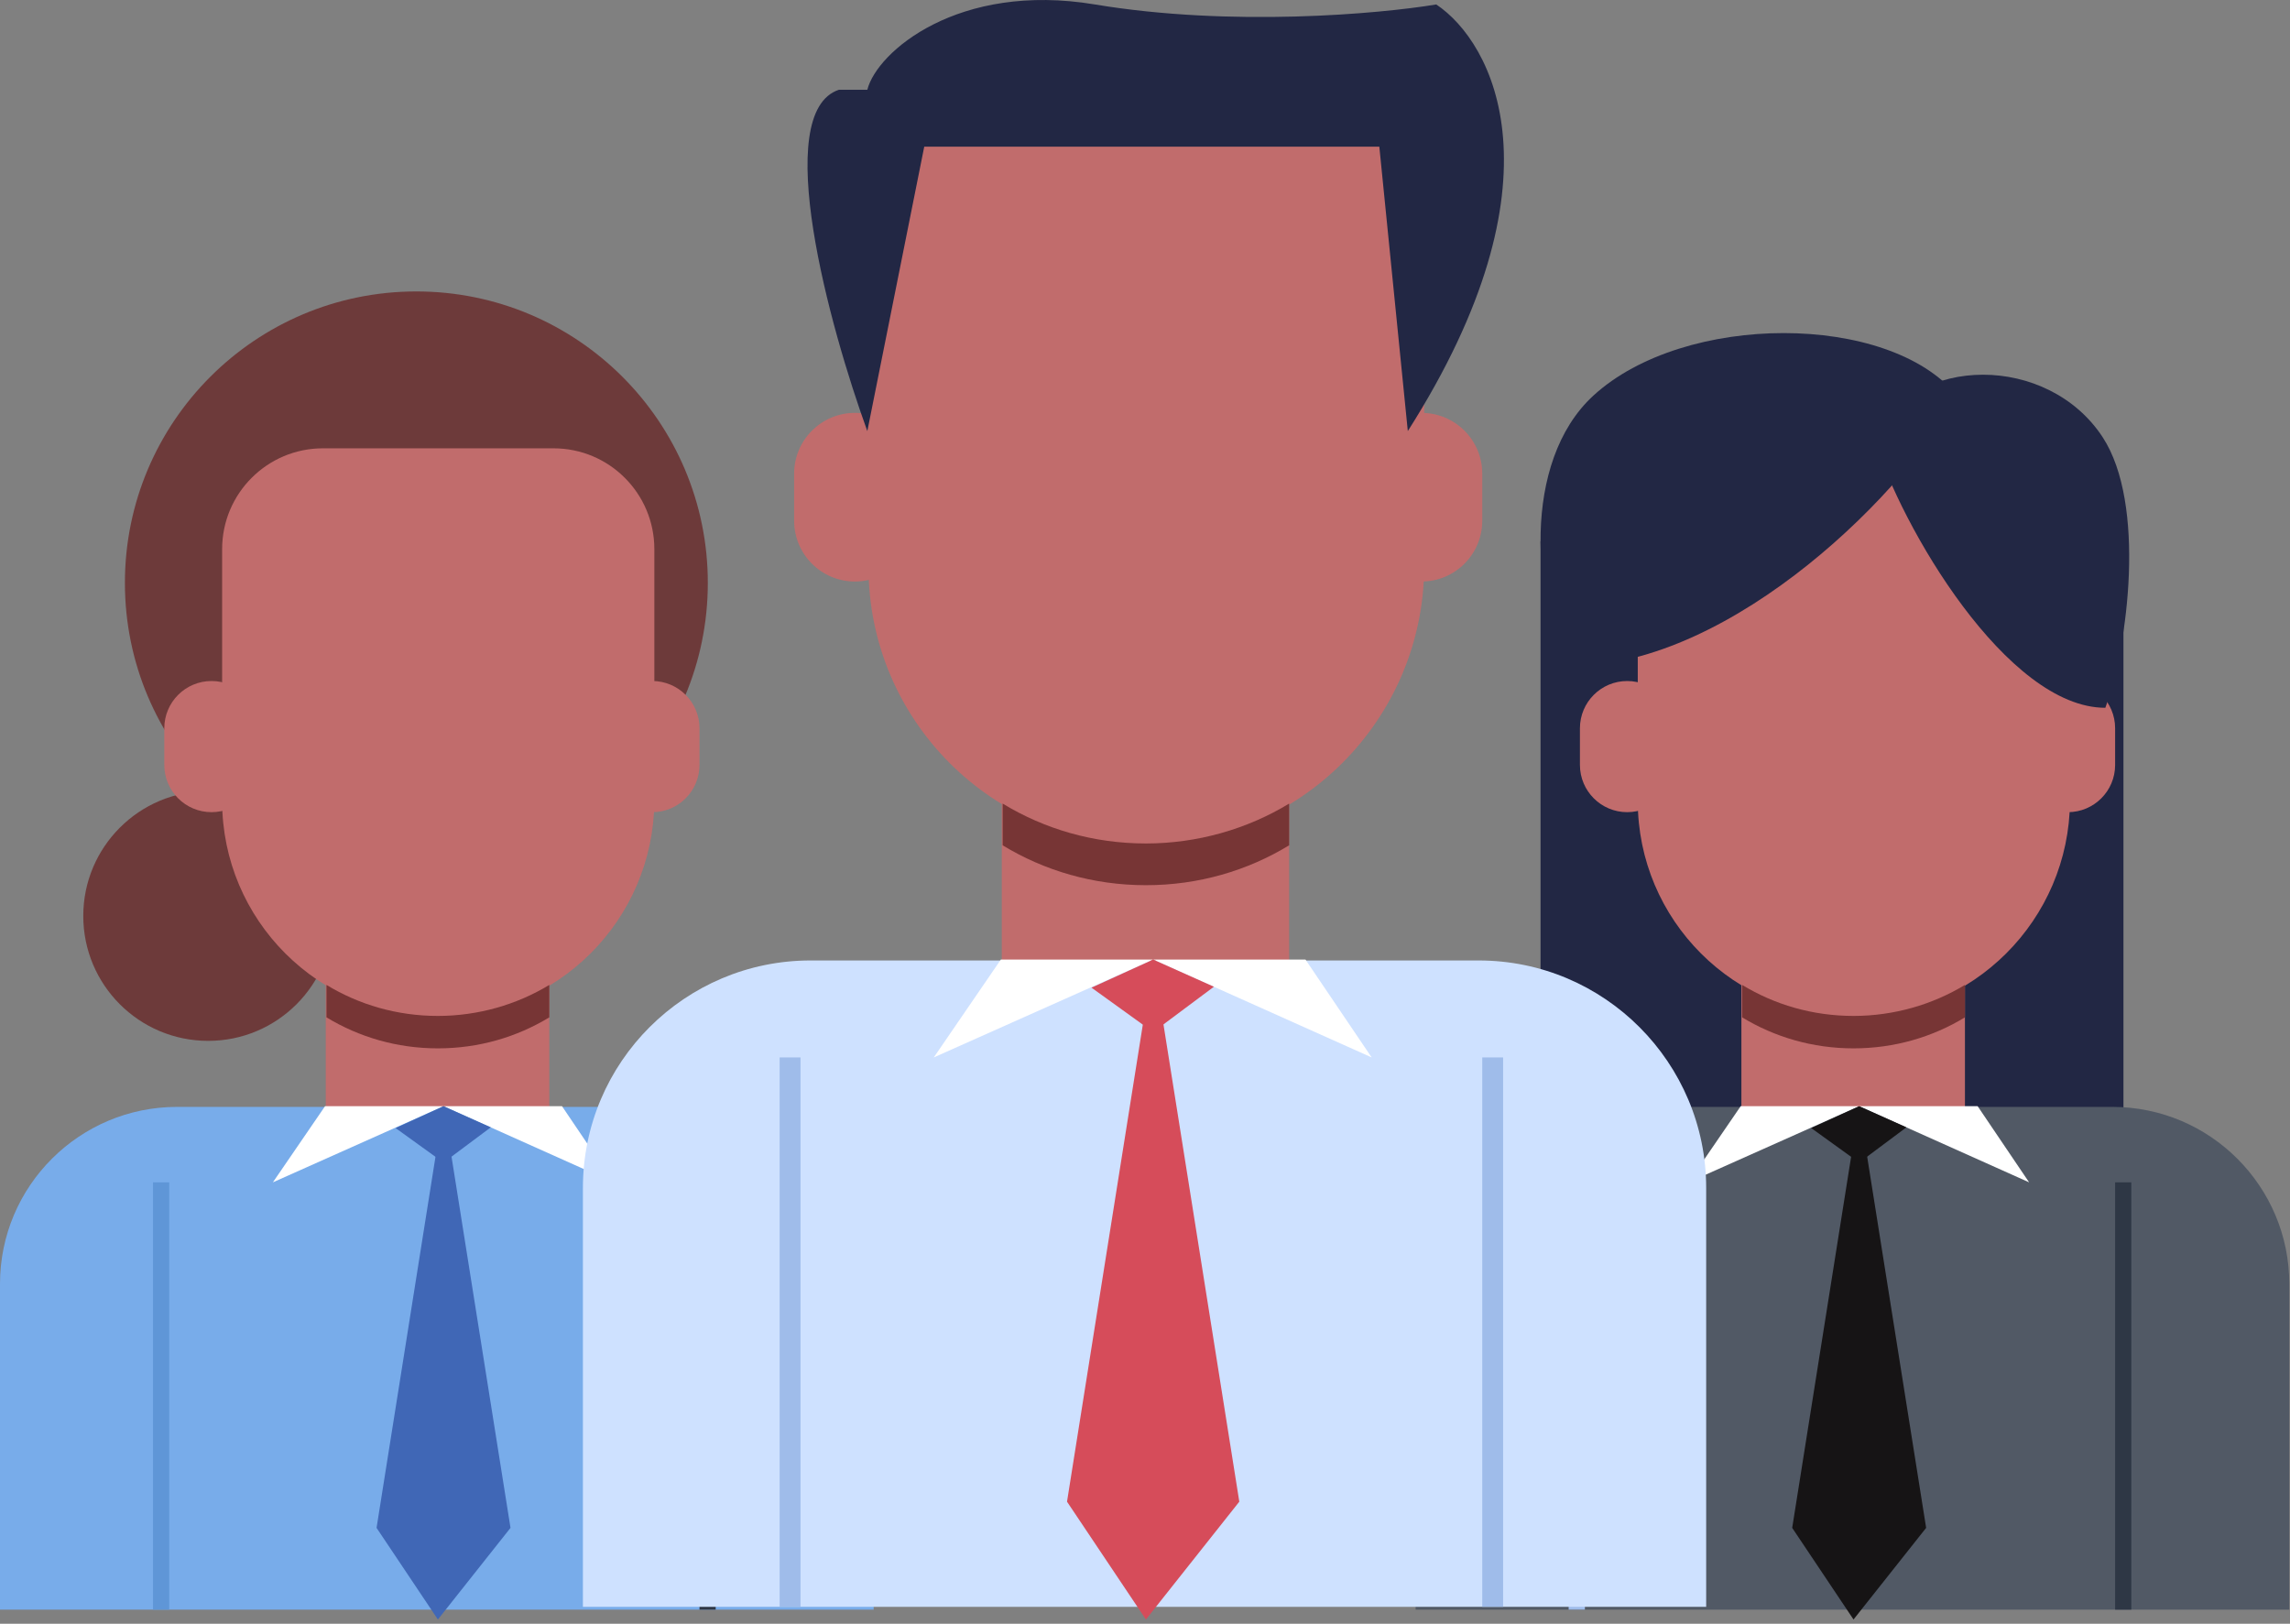 <svg width="55" height="39" viewBox="0 0 55 39" fill="none" xmlns="http://www.w3.org/2000/svg">
<rect x="0" y="0" width="55" height="39" fill="#808080" stroke="none"/>
<circle cx="10" cy="14" r="7" fill="#6D3A3A"/>
<circle cx="5" cy="22" r="3" fill="#6D3A3A"/>
<rect x="37" y="13" width="14" height="14" fill="#222744"/>
<path d="M39.081 19.507C38.454 19.507 37.946 18.999 37.946 18.372V17.492C37.946 16.865 38.454 16.357 39.081 16.357C39.707 16.357 40.215 16.865 40.215 17.492V18.372C40.215 18.999 39.707 19.507 39.081 19.507Z" fill="#C16C6C"/>
<path d="M49.665 19.507C49.039 19.507 48.531 18.999 48.531 18.372V17.492C48.531 16.865 49.039 16.357 49.665 16.357C50.292 16.357 50.8 16.865 50.8 17.492V18.372C50.8 18.999 50.292 19.507 49.665 19.507Z" fill="#C16C6C"/>
<path d="M47.193 21.048H41.824V27.45H47.193V21.048Z" fill="#C16C6C"/>
<path d="M44.517 24.418C41.655 24.418 39.335 22.098 39.335 19.236V13.19C39.335 11.852 40.419 10.768 41.757 10.768H47.294C48.632 10.768 49.716 11.852 49.716 13.19V19.236C49.699 22.098 47.379 24.418 44.517 24.418Z" fill="#C16C6C"/>
<path d="M47.193 23.656V24.435C46.414 24.909 45.499 25.18 44.517 25.18C43.535 25.18 42.62 24.909 41.841 24.435V23.656C42.62 24.13 43.535 24.401 44.517 24.401C45.482 24.401 46.414 24.13 47.193 23.656Z" fill="#773535"/>
<path d="M55 38.661H34V30.837C34 28.483 35.914 26.586 38.251 26.586H50.732C53.086 26.586 54.983 28.5 54.983 30.837V38.661H55Z" fill="#515965"/>
<path d="M47.498 26.569L48.734 28.398L44.652 26.569H47.498Z" fill="white"/>
<path d="M41.807 26.569L40.554 28.398L44.653 26.569H41.807Z" fill="white"/>
<path d="M44.652 26.569L43.044 36.697L44.517 38.898L46.261 36.697L44.652 26.569Z" fill="#161415"/>
<path d="M44.652 27.924L43.501 27.094L44.652 26.569L45.787 27.077L44.652 27.924Z" fill="#161415"/>
<path d="M38.065 28.398H37.675V38.661H38.065V28.398Z" fill="#9FBCEA"/>
<path d="M51.189 28.398H50.8V38.661H51.189V28.398Z" fill="#2E3745"/>
<path d="M37.725 16C41.653 16 45.909 11.667 47 9.5C45.363 7.5 40.453 7.5 38.271 9.5C36.525 11.1 36.816 14.5 37.725 16Z" fill="#222744"/>
<path d="M50.565 17C48.208 17 45.655 12.667 45 10.5C45.982 8.5 49.191 8.5 50.5 10.5C51.547 12.1 51.111 15.5 50.565 17Z" fill="#222744"/>
<path d="M5.081 19.507C4.454 19.507 3.946 18.999 3.946 18.372V17.492C3.946 16.865 4.454 16.357 5.081 16.357C5.707 16.357 6.215 16.865 6.215 17.492V18.372C6.215 18.999 5.707 19.507 5.081 19.507Z" fill="#C16C6C"/>
<path d="M15.665 19.507C15.039 19.507 14.531 18.999 14.531 18.372V17.492C14.531 16.865 15.039 16.357 15.665 16.357C16.292 16.357 16.8 16.865 16.8 17.492V18.372C16.8 18.999 16.292 19.507 15.665 19.507Z" fill="#C16C6C"/>
<path d="M13.193 21.048H7.824V27.45H13.193V21.048Z" fill="#C16C6C"/>
<path d="M10.517 24.418C7.655 24.418 5.335 22.098 5.335 19.236V13.19C5.335 11.852 6.419 10.768 7.756 10.768H13.294C14.632 10.768 15.716 11.852 15.716 13.19V19.236C15.699 22.098 13.379 24.418 10.517 24.418Z" fill="#C16C6C"/>
<path d="M13.193 23.656V24.435C12.414 24.909 11.499 25.18 10.517 25.18C9.535 25.18 8.62 24.909 7.841 24.435V23.656C8.62 24.13 9.535 24.401 10.517 24.401C11.482 24.401 12.414 24.13 13.193 23.656Z" fill="#773535"/>
<path d="M21 38.661H0V30.837C0 28.483 1.914 26.586 4.251 26.586H16.732C19.086 26.586 20.983 28.5 20.983 30.837V38.661H21Z" fill="#78ACEA"/>
<path d="M13.498 26.569L14.734 28.398L10.652 26.569H13.498Z" fill="white"/>
<path d="M7.807 26.569L6.554 28.398L10.652 26.569H7.807Z" fill="white"/>
<path d="M10.652 26.569L9.044 36.697L10.517 38.898L12.261 36.697L10.652 26.569Z" fill="#4067B6"/>
<path d="M10.652 27.924L9.501 27.094L10.652 26.569L11.787 27.077L10.652 27.924Z" fill="#4067B6"/>
<path d="M4.064 28.398H3.675V38.661H4.064V28.398Z" fill="#5F96D7"/>
<path d="M17.189 28.398H16.8V38.661H17.189V28.398Z" fill="#2E3745"/>
<path d="M20.532 13.967C19.727 13.967 19.073 13.313 19.073 12.508V11.376C19.073 10.57 19.727 9.917 20.532 9.917C21.338 9.917 21.991 10.57 21.991 11.376V12.508C21.991 13.313 21.338 13.967 20.532 13.967Z" fill="#C16C6C"/>
<path d="M34.141 13.967C33.336 13.967 32.682 13.313 32.682 12.508V11.376C32.682 10.57 33.336 9.917 34.141 9.917C34.947 9.917 35.6 10.57 35.6 11.376V12.508C35.6 13.313 34.947 13.967 34.141 13.967Z" fill="#C16C6C"/>
<path d="M30.962 15.948H24.06V24.179H30.962V15.948Z" fill="#C16C6C"/>
<path d="M27.522 20.281C23.842 20.281 20.859 17.298 20.859 13.618V5.845C20.859 4.125 22.252 2.731 23.973 2.731H31.093C32.813 2.731 34.206 4.125 34.206 5.845V13.618C34.185 17.298 31.202 20.281 27.522 20.281Z" fill="#C16C6C"/>
<path d="M30.962 19.301V20.303C29.96 20.913 28.785 21.261 27.522 21.261C26.259 21.261 25.083 20.913 24.081 20.303V19.301C25.083 19.911 26.259 20.259 27.522 20.259C28.763 20.259 29.96 19.911 30.962 19.301Z" fill="#773535"/>
<path d="M41 38.594H14V28.534C14 25.507 16.46 23.069 19.465 23.069H35.513C38.539 23.069 40.978 25.529 40.978 28.534V38.594H41Z" fill="#CEE1FF"/>
<path d="M31.354 23.047L32.944 25.398L27.696 23.047H31.354Z" fill="white"/>
<path d="M24.038 23.047L22.427 25.398L27.696 23.047H24.038Z" fill="white"/>
<path d="M27.696 23.047L25.627 36.068L27.522 38.898L29.765 36.068L27.696 23.047Z" fill="#D64C5A"/>
<path d="M27.696 24.789L26.215 23.722L27.696 23.047L29.155 23.7L27.696 24.789Z" fill="#D64C5A"/>
<path d="M19.226 25.398H18.725V38.593H19.226V25.398Z" fill="#9FBCEA"/>
<path d="M36.101 25.398H35.6V38.593H36.101V25.398Z" fill="#9FBCEA"/>
<path d="M20.148 2.156C18.509 2.703 19.921 7.849 20.831 10.354L22.198 3.523H33.128L33.812 10.354C37.637 4.342 35.861 1.018 34.495 0.107C33.128 0.334 29.576 0.653 26.297 0.107C23.018 -0.44 21.059 1.245 20.831 2.156L20.148 2.156Z" fill="#222744"/>
</svg>
